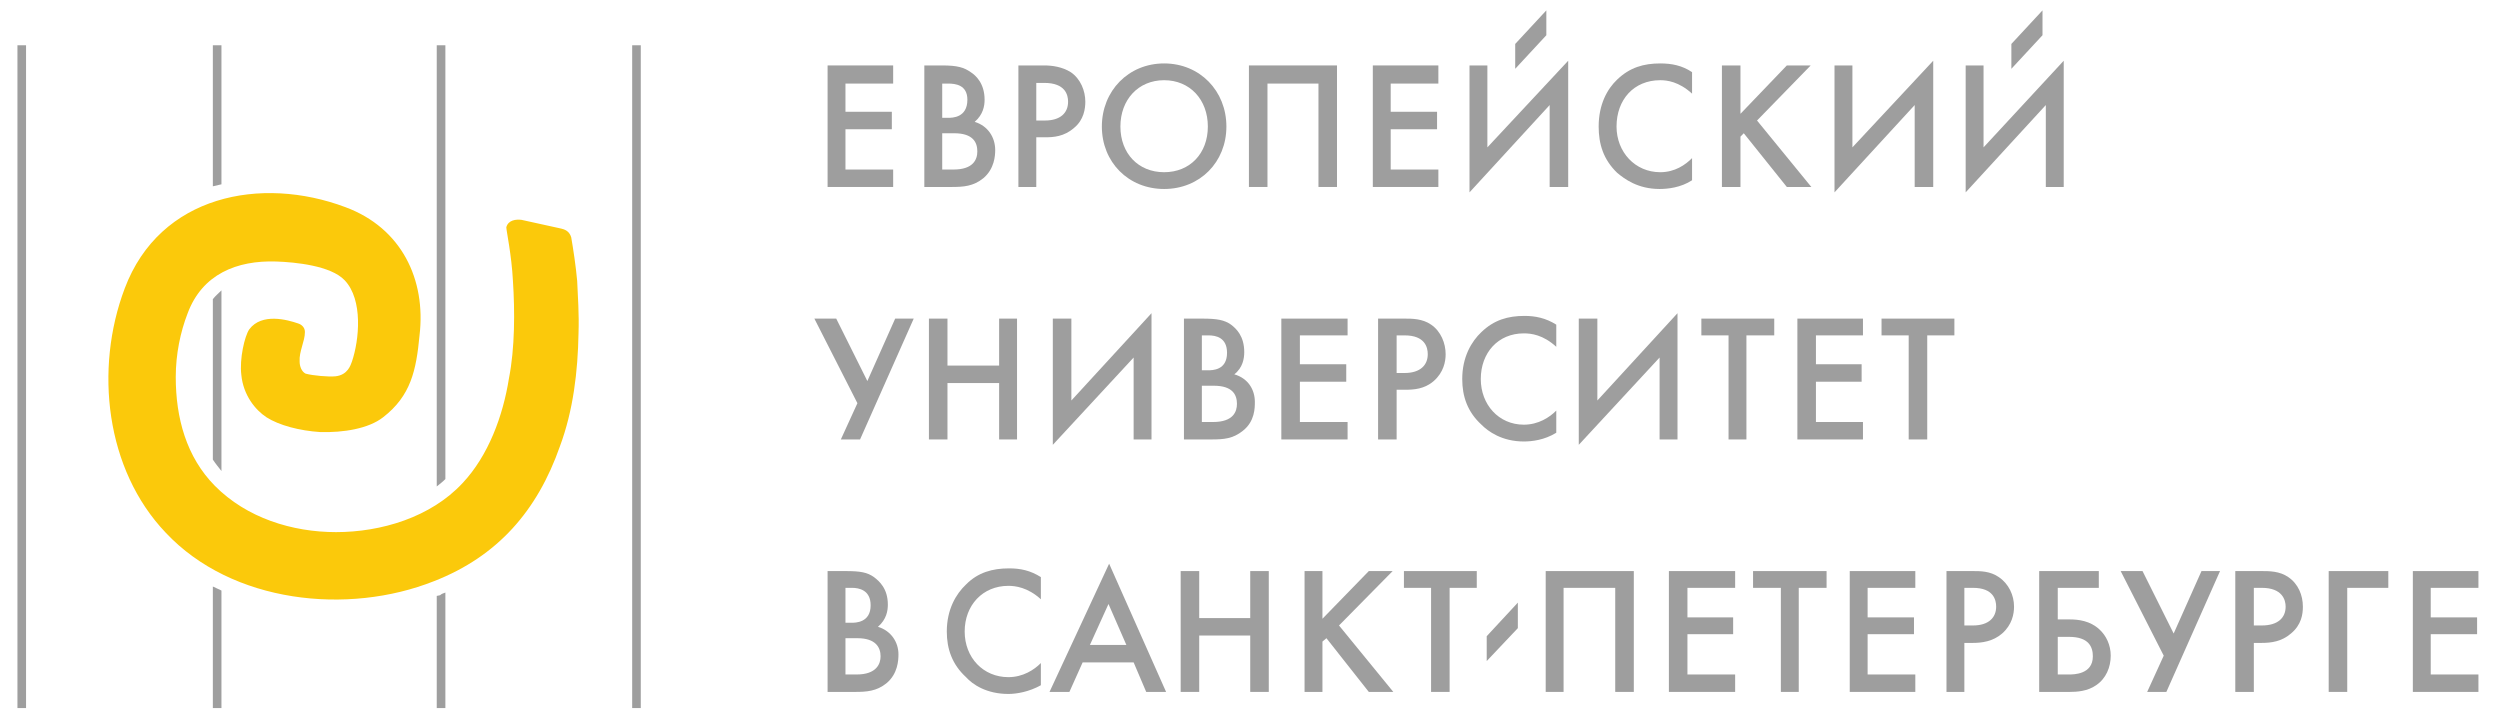<svg width="86" height="25" viewBox="0 0 86 25" fill="none" xmlns="http://www.w3.org/2000/svg">
<g clip-path="url(#clip0_968_2246)">
<path fill-rule="evenodd" clip-rule="evenodd" d="M30.725 2.875H29.084V3.845H30.679V4.446H29.084V5.832H30.725V6.432H28.469V2.251H30.725V2.875Z" fill="#9E9E9E"/>
<path fill-rule="evenodd" clip-rule="evenodd" d="M32.412 5.832H32.8C33.483 5.832 33.62 5.485 33.62 5.208C33.62 4.908 33.483 4.584 32.822 4.584H32.412V5.832ZM32.412 4.053H32.617C32.754 4.053 33.278 4.053 33.278 3.43C33.278 2.921 32.868 2.875 32.617 2.875H32.412V4.053ZM32.412 2.251C32.936 2.251 33.164 2.321 33.392 2.482C33.574 2.598 33.87 2.875 33.87 3.43C33.87 3.637 33.825 3.938 33.529 4.192C33.984 4.33 34.235 4.723 34.235 5.162C34.235 5.347 34.212 5.809 33.825 6.132C33.483 6.409 33.141 6.432 32.731 6.432H31.797V2.251H32.412Z" fill="#9E9E9E"/>
<path fill-rule="evenodd" clip-rule="evenodd" d="M35.648 4.146H35.945C36.469 4.146 36.742 3.892 36.742 3.499C36.742 3.268 36.651 2.852 35.922 2.852H35.648V4.146ZM35.922 2.251C36.195 2.251 36.537 2.298 36.833 2.482C37.175 2.713 37.335 3.129 37.335 3.499C37.335 3.73 37.289 4.122 36.947 4.4C36.605 4.7 36.241 4.723 35.945 4.723H35.648V6.432H35.033V2.251H35.922Z" fill="#9E9E9E"/>
<path fill-rule="evenodd" clip-rule="evenodd" d="M41.55 4.353C41.55 3.429 40.935 2.759 40.046 2.759C39.157 2.759 38.542 3.429 38.542 4.353C38.542 5.277 39.157 5.924 40.046 5.924C40.935 5.924 41.55 5.277 41.55 4.353ZM42.188 4.353C42.188 5.577 41.277 6.501 40.046 6.501C38.816 6.501 37.904 5.577 37.904 4.353C37.904 3.129 38.816 2.182 40.046 2.182C41.277 2.182 42.188 3.129 42.188 4.353Z" fill="#9E9E9E"/>
<path fill-rule="evenodd" clip-rule="evenodd" d="M45.993 2.251V6.432H45.355V2.875H43.601V6.432H42.963V2.251H45.993Z" fill="#9E9E9E"/>
<path fill-rule="evenodd" clip-rule="evenodd" d="M49.48 2.875H47.84V3.845H49.435V4.446H47.84V5.832H49.48V6.432H47.225V2.251H49.48V2.875Z" fill="#9E9E9E"/>
<path fill-rule="evenodd" clip-rule="evenodd" d="M53.308 3.614L50.551 6.617V2.251H51.166V5.069L53.946 2.089V6.432H53.308V3.614Z" fill="#9E9E9E"/>
<path fill-rule="evenodd" clip-rule="evenodd" d="M58.207 3.221C57.751 2.805 57.341 2.759 57.113 2.759C56.202 2.759 55.609 3.429 55.609 4.353C55.609 5.231 56.247 5.924 57.113 5.924C57.615 5.924 57.979 5.67 58.207 5.439V6.201C57.82 6.455 57.364 6.501 57.09 6.501C56.339 6.501 55.883 6.155 55.632 5.947C55.154 5.485 54.994 4.954 54.994 4.353C54.994 3.591 55.29 3.059 55.632 2.736C56.065 2.32 56.544 2.182 57.113 2.182C57.501 2.182 57.865 2.251 58.207 2.482V3.221Z" fill="#9E9E9E"/>
<path fill-rule="evenodd" clip-rule="evenodd" d="M59.872 3.915L61.467 2.251H62.288L60.442 4.146L62.31 6.432H61.467L59.986 4.584L59.872 4.7V6.432H59.234V2.251H59.872V3.915Z" fill="#9E9E9E"/>
<path fill-rule="evenodd" clip-rule="evenodd" d="M65.865 3.614L63.107 6.617V2.251H63.723V5.069L66.503 2.089V6.432H65.865V3.614Z" fill="#9E9E9E"/>
<path fill-rule="evenodd" clip-rule="evenodd" d="M70.376 3.614L67.619 6.617V2.251H68.234V5.069L70.992 2.089V6.432H70.376V3.614Z" fill="#9E9E9E"/>
<path fill-rule="evenodd" clip-rule="evenodd" d="M28.766 10.96L29.837 13.108L30.794 10.96H31.432L29.586 15.117H28.925L29.495 13.87L28.014 10.96H28.766Z" fill="#9E9E9E"/>
<path fill-rule="evenodd" clip-rule="evenodd" d="M32.593 12.576H34.37V10.96H34.986V15.117H34.37V13.177H32.593V15.117H31.955V10.96H32.593V12.576Z" fill="#9E9E9E"/>
<path fill-rule="evenodd" clip-rule="evenodd" d="M38.997 12.299L36.217 15.302V10.959H36.855V13.777L39.612 10.774V15.117H38.997V12.299Z" fill="#9E9E9E"/>
<path fill-rule="evenodd" clip-rule="evenodd" d="M41.344 14.517H41.731C42.438 14.517 42.551 14.147 42.551 13.893C42.551 13.593 42.415 13.269 41.754 13.269H41.344V14.517ZM41.344 12.738H41.549C41.708 12.738 42.21 12.738 42.21 12.137C42.21 11.606 41.822 11.537 41.572 11.537H41.344V12.738ZM41.344 10.96C41.868 10.96 42.118 11.006 42.346 11.167C42.529 11.306 42.802 11.56 42.802 12.114C42.802 12.322 42.757 12.646 42.46 12.877C42.939 13.015 43.167 13.408 43.167 13.824C43.167 14.032 43.167 14.494 42.757 14.817C42.415 15.094 42.096 15.117 41.663 15.117H40.728V10.96H41.344Z" fill="#9E9E9E"/>
<path fill-rule="evenodd" clip-rule="evenodd" d="M46.357 11.537H44.716V12.53H46.311V13.131H44.716V14.517H46.357V15.117H44.078V10.96H46.357V11.537Z" fill="#9E9E9E"/>
<path fill-rule="evenodd" clip-rule="evenodd" d="M48.044 12.831H48.318C48.865 12.831 49.115 12.553 49.115 12.184C49.115 11.953 49.024 11.537 48.318 11.537H48.044V12.831ZM48.318 10.96C48.568 10.96 48.933 10.96 49.229 11.167C49.571 11.398 49.73 11.814 49.73 12.184C49.73 12.438 49.662 12.807 49.32 13.108C49.001 13.385 48.637 13.408 48.318 13.408H48.044V15.117H47.406V10.96H48.318Z" fill="#9E9E9E"/>
<path fill-rule="evenodd" clip-rule="evenodd" d="M53.536 11.93C53.081 11.514 52.671 11.468 52.42 11.468C51.531 11.468 50.939 12.138 50.939 13.039C50.939 13.916 51.554 14.609 52.42 14.609C52.921 14.609 53.309 14.355 53.536 14.124V14.886C53.126 15.14 52.693 15.187 52.42 15.187C51.668 15.187 51.189 14.84 50.962 14.609C50.483 14.17 50.301 13.639 50.301 13.039C50.301 12.276 50.62 11.745 50.962 11.422C51.395 11.006 51.873 10.867 52.443 10.867C52.807 10.867 53.172 10.937 53.536 11.168V11.93Z" fill="#9E9E9E"/>
<path fill-rule="evenodd" clip-rule="evenodd" d="M57.09 12.299L54.31 15.302V10.959H54.949V13.777L57.706 10.774V15.117H57.09V12.299Z" fill="#9E9E9E"/>
<path fill-rule="evenodd" clip-rule="evenodd" d="M60.077 11.537V15.117H59.462V11.537H58.527V10.96H61.034V11.537H60.077Z" fill="#9E9E9E"/>
<path fill-rule="evenodd" clip-rule="evenodd" d="M64.086 11.537H62.468V12.53H64.04V13.131H62.468V14.517H64.086V15.117H61.83V10.96H64.086V11.537Z" fill="#9E9E9E"/>
<path fill-rule="evenodd" clip-rule="evenodd" d="M66.297 11.537V15.117H65.659V11.537H64.725V10.96H67.231V11.537H66.297Z" fill="#9E9E9E"/>
<path fill-rule="evenodd" clip-rule="evenodd" d="M29.084 23.202H29.471C30.155 23.202 30.292 22.832 30.292 22.578C30.292 22.278 30.132 21.954 29.494 21.954H29.084V23.202ZM29.084 21.423H29.289C29.426 21.423 29.95 21.423 29.95 20.823C29.95 20.291 29.54 20.222 29.312 20.222H29.084V21.423ZM29.084 19.645C29.608 19.645 29.836 19.691 30.064 19.852C30.246 19.991 30.542 20.245 30.542 20.799C30.542 21.007 30.497 21.308 30.201 21.562C30.656 21.7 30.907 22.093 30.907 22.509C30.907 22.717 30.884 23.179 30.497 23.502C30.155 23.779 29.813 23.802 29.403 23.802H28.469V19.645H29.084Z" fill="#9E9E9E"/>
<path fill-rule="evenodd" clip-rule="evenodd" d="M35.806 20.615C35.35 20.199 34.917 20.153 34.689 20.153C33.801 20.153 33.185 20.823 33.185 21.724C33.185 22.624 33.824 23.294 34.689 23.294C35.191 23.294 35.578 23.04 35.806 22.809V23.572C35.396 23.802 34.963 23.872 34.689 23.872C33.938 23.872 33.459 23.548 33.231 23.294C32.753 22.855 32.57 22.324 32.57 21.724C32.57 20.961 32.889 20.43 33.231 20.107C33.641 19.691 34.143 19.552 34.712 19.552C35.1 19.552 35.441 19.622 35.806 19.852V20.615Z" fill="#9E9E9E"/>
<path fill-rule="evenodd" clip-rule="evenodd" d="M38.747 22.186L38.132 20.777L37.493 22.186H38.747ZM38.997 22.786H37.243L36.787 23.803H36.103L38.154 19.391L40.114 23.803H39.43L38.997 22.786Z" fill="#9E9E9E"/>
<path fill-rule="evenodd" clip-rule="evenodd" d="M41.253 21.262H43.008V19.645H43.646V23.802H43.008V21.862H41.253V23.802H40.615V19.645H41.253V21.262Z" fill="#9E9E9E"/>
<path fill-rule="evenodd" clip-rule="evenodd" d="M45.492 21.285L47.087 19.645H47.907L46.062 21.516L47.93 23.802H47.087L45.629 21.954L45.492 22.07V23.802H44.877V19.645H45.492V21.285Z" fill="#9E9E9E"/>
<path fill-rule="evenodd" clip-rule="evenodd" d="M49.867 20.222V23.802H49.229V20.222H48.295V19.645H50.801V20.222H49.867Z" fill="#9E9E9E"/>
<path fill-rule="evenodd" clip-rule="evenodd" d="M56.203 19.645V23.802H55.564V20.222H53.787V23.802H53.172V19.645H56.203Z" fill="#9E9E9E"/>
<path fill-rule="evenodd" clip-rule="evenodd" d="M59.689 20.222H58.048V21.238H59.62V21.816H58.048V23.202H59.689V23.802H57.41V19.645H59.689V20.222Z" fill="#9E9E9E"/>
<path fill-rule="evenodd" clip-rule="evenodd" d="M61.877 20.222V23.802H61.262V20.222H60.305V19.645H62.834V20.222H61.877Z" fill="#9E9E9E"/>
<path fill-rule="evenodd" clip-rule="evenodd" d="M65.887 20.222H64.246V21.238H65.841V21.816H64.246V23.202H65.887V23.802H63.631V19.645H65.887V20.222Z" fill="#9E9E9E"/>
<path fill-rule="evenodd" clip-rule="evenodd" d="M67.574 21.516H67.87C68.417 21.516 68.668 21.238 68.668 20.869C68.668 20.638 68.577 20.222 67.87 20.222H67.574V21.516ZM67.87 19.645C68.121 19.645 68.463 19.645 68.759 19.852C69.101 20.083 69.283 20.476 69.283 20.869C69.283 21.123 69.215 21.492 68.873 21.793C68.554 22.07 68.167 22.116 67.87 22.116H67.574V23.802H66.959V19.645H67.87Z" fill="#9E9E9E"/>
<path fill-rule="evenodd" clip-rule="evenodd" d="M70.787 23.202H71.174C71.333 23.202 71.994 23.202 71.994 22.578C71.994 22.255 71.857 21.908 71.174 21.908H70.787V23.202ZM70.148 19.645H72.199V20.222H70.787V21.308H71.197C71.493 21.308 71.903 21.354 72.222 21.654C72.45 21.862 72.609 22.185 72.609 22.555C72.609 22.948 72.45 23.34 72.108 23.571C71.812 23.779 71.447 23.802 71.197 23.802H70.148V19.645Z" fill="#9E9E9E"/>
<path fill-rule="evenodd" clip-rule="evenodd" d="M73.703 19.645L74.774 21.793L75.731 19.645H76.369L74.523 23.802H73.863L74.432 22.555L72.951 19.645H73.703Z" fill="#9E9E9E"/>
<path fill-rule="evenodd" clip-rule="evenodd" d="M77.532 21.516H77.806C78.376 21.516 78.626 21.238 78.626 20.869C78.626 20.638 78.512 20.222 77.806 20.222H77.532V21.516ZM77.806 19.645C78.057 19.645 78.421 19.645 78.717 19.852C79.059 20.083 79.219 20.476 79.219 20.869C79.219 21.123 79.173 21.492 78.809 21.793C78.49 22.07 78.125 22.116 77.806 22.116H77.532V23.802H76.894V19.645H77.806Z" fill="#9E9E9E"/>
<path fill-rule="evenodd" clip-rule="evenodd" d="M80.107 19.645H82.158V20.222H80.745V23.802H80.107V19.645Z" fill="#9E9E9E"/>
<path fill-rule="evenodd" clip-rule="evenodd" d="M85.258 20.222H83.617V21.238H85.212V21.816H83.617V23.202H85.258V23.802H83.002V19.645H85.258V20.222Z" fill="#9E9E9E"/>
<path fill-rule="evenodd" clip-rule="evenodd" d="M21.747 1.558V24.357H22.043V1.558H21.747ZM15.024 20.499V24.357H15.321V20.384C15.252 20.407 15.184 20.43 15.139 20.476L15.024 20.499ZM15.024 1.558V16.734C15.139 16.642 15.23 16.573 15.321 16.48V1.558H15.024ZM7.322 20.176V24.357H7.618V20.315C7.527 20.268 7.413 20.222 7.322 20.176ZM7.322 10.29V15.81C7.413 15.949 7.527 16.087 7.618 16.203V9.989C7.527 10.082 7.413 10.174 7.322 10.29ZM7.322 1.558V6.409C7.413 6.386 7.527 6.363 7.618 6.34V1.558H7.322ZM0.6 1.558V24.357H0.896V1.558H0.6Z" fill="#9E9E9E"/>
<path fill-rule="evenodd" clip-rule="evenodd" d="M17.417 7.818C17.417 7.933 17.599 8.765 17.645 9.665C17.713 10.705 17.713 11.975 17.508 13.015C17.303 14.308 16.802 15.671 15.913 16.618C14.819 17.796 13.11 18.305 11.56 18.305C10.056 18.305 8.484 17.819 7.39 16.711C6.41 15.717 6.046 14.378 6.046 12.969C6.046 12.183 6.205 11.421 6.456 10.774C6.957 9.434 8.142 8.949 9.509 8.996C10.148 9.019 11.378 9.134 11.857 9.642C12.495 10.312 12.358 11.698 12.107 12.437C12.062 12.553 11.97 12.899 11.538 12.945C11.31 12.969 10.763 12.922 10.512 12.853C10.375 12.784 10.307 12.599 10.307 12.437C10.284 12.091 10.489 11.744 10.489 11.421C10.489 11.282 10.398 11.167 10.239 11.121C9.897 11.005 9.008 10.751 8.575 11.329C8.416 11.56 8.233 12.345 8.302 12.899C8.37 13.592 8.78 14.101 9.168 14.355C9.601 14.632 10.307 14.817 11.013 14.863C11.811 14.886 12.677 14.747 13.178 14.355C14.135 13.615 14.318 12.738 14.432 11.537C14.659 9.619 13.816 7.841 11.879 7.125C8.985 6.039 5.499 6.709 4.291 9.92C3.243 12.691 3.63 16.156 5.704 18.328C7.983 20.753 11.97 21.169 14.933 19.991C17.121 19.136 18.488 17.565 19.263 15.348C19.718 14.124 19.878 12.784 19.901 11.467C19.924 10.797 19.878 10.197 19.855 9.665C19.81 9.157 19.718 8.557 19.65 8.164C19.582 7.933 19.399 7.887 19.308 7.864L17.941 7.563C17.759 7.54 17.485 7.563 17.417 7.818Z" fill="#FBC90B"/>
<path fill-rule="evenodd" clip-rule="evenodd" d="M52.123 1.512V2.367L53.194 1.212V0.357L52.123 1.512Z" fill="#9E9E9E"/>
<path fill-rule="evenodd" clip-rule="evenodd" d="M69.191 1.512V2.367L70.262 1.212V0.357L69.191 1.512Z" fill="#9E9E9E"/>
<path fill-rule="evenodd" clip-rule="evenodd" d="M51.143 21.885V22.74L52.214 21.608V20.73L51.143 21.885Z" fill="#9E9E9E"/>
</g>
<defs>
<clipPath id="clip0_968_2246">
<rect width="85" height="24" fill="white" transform="translate(0.596 0.357)"/>
</clipPath>
</defs>
</svg>
